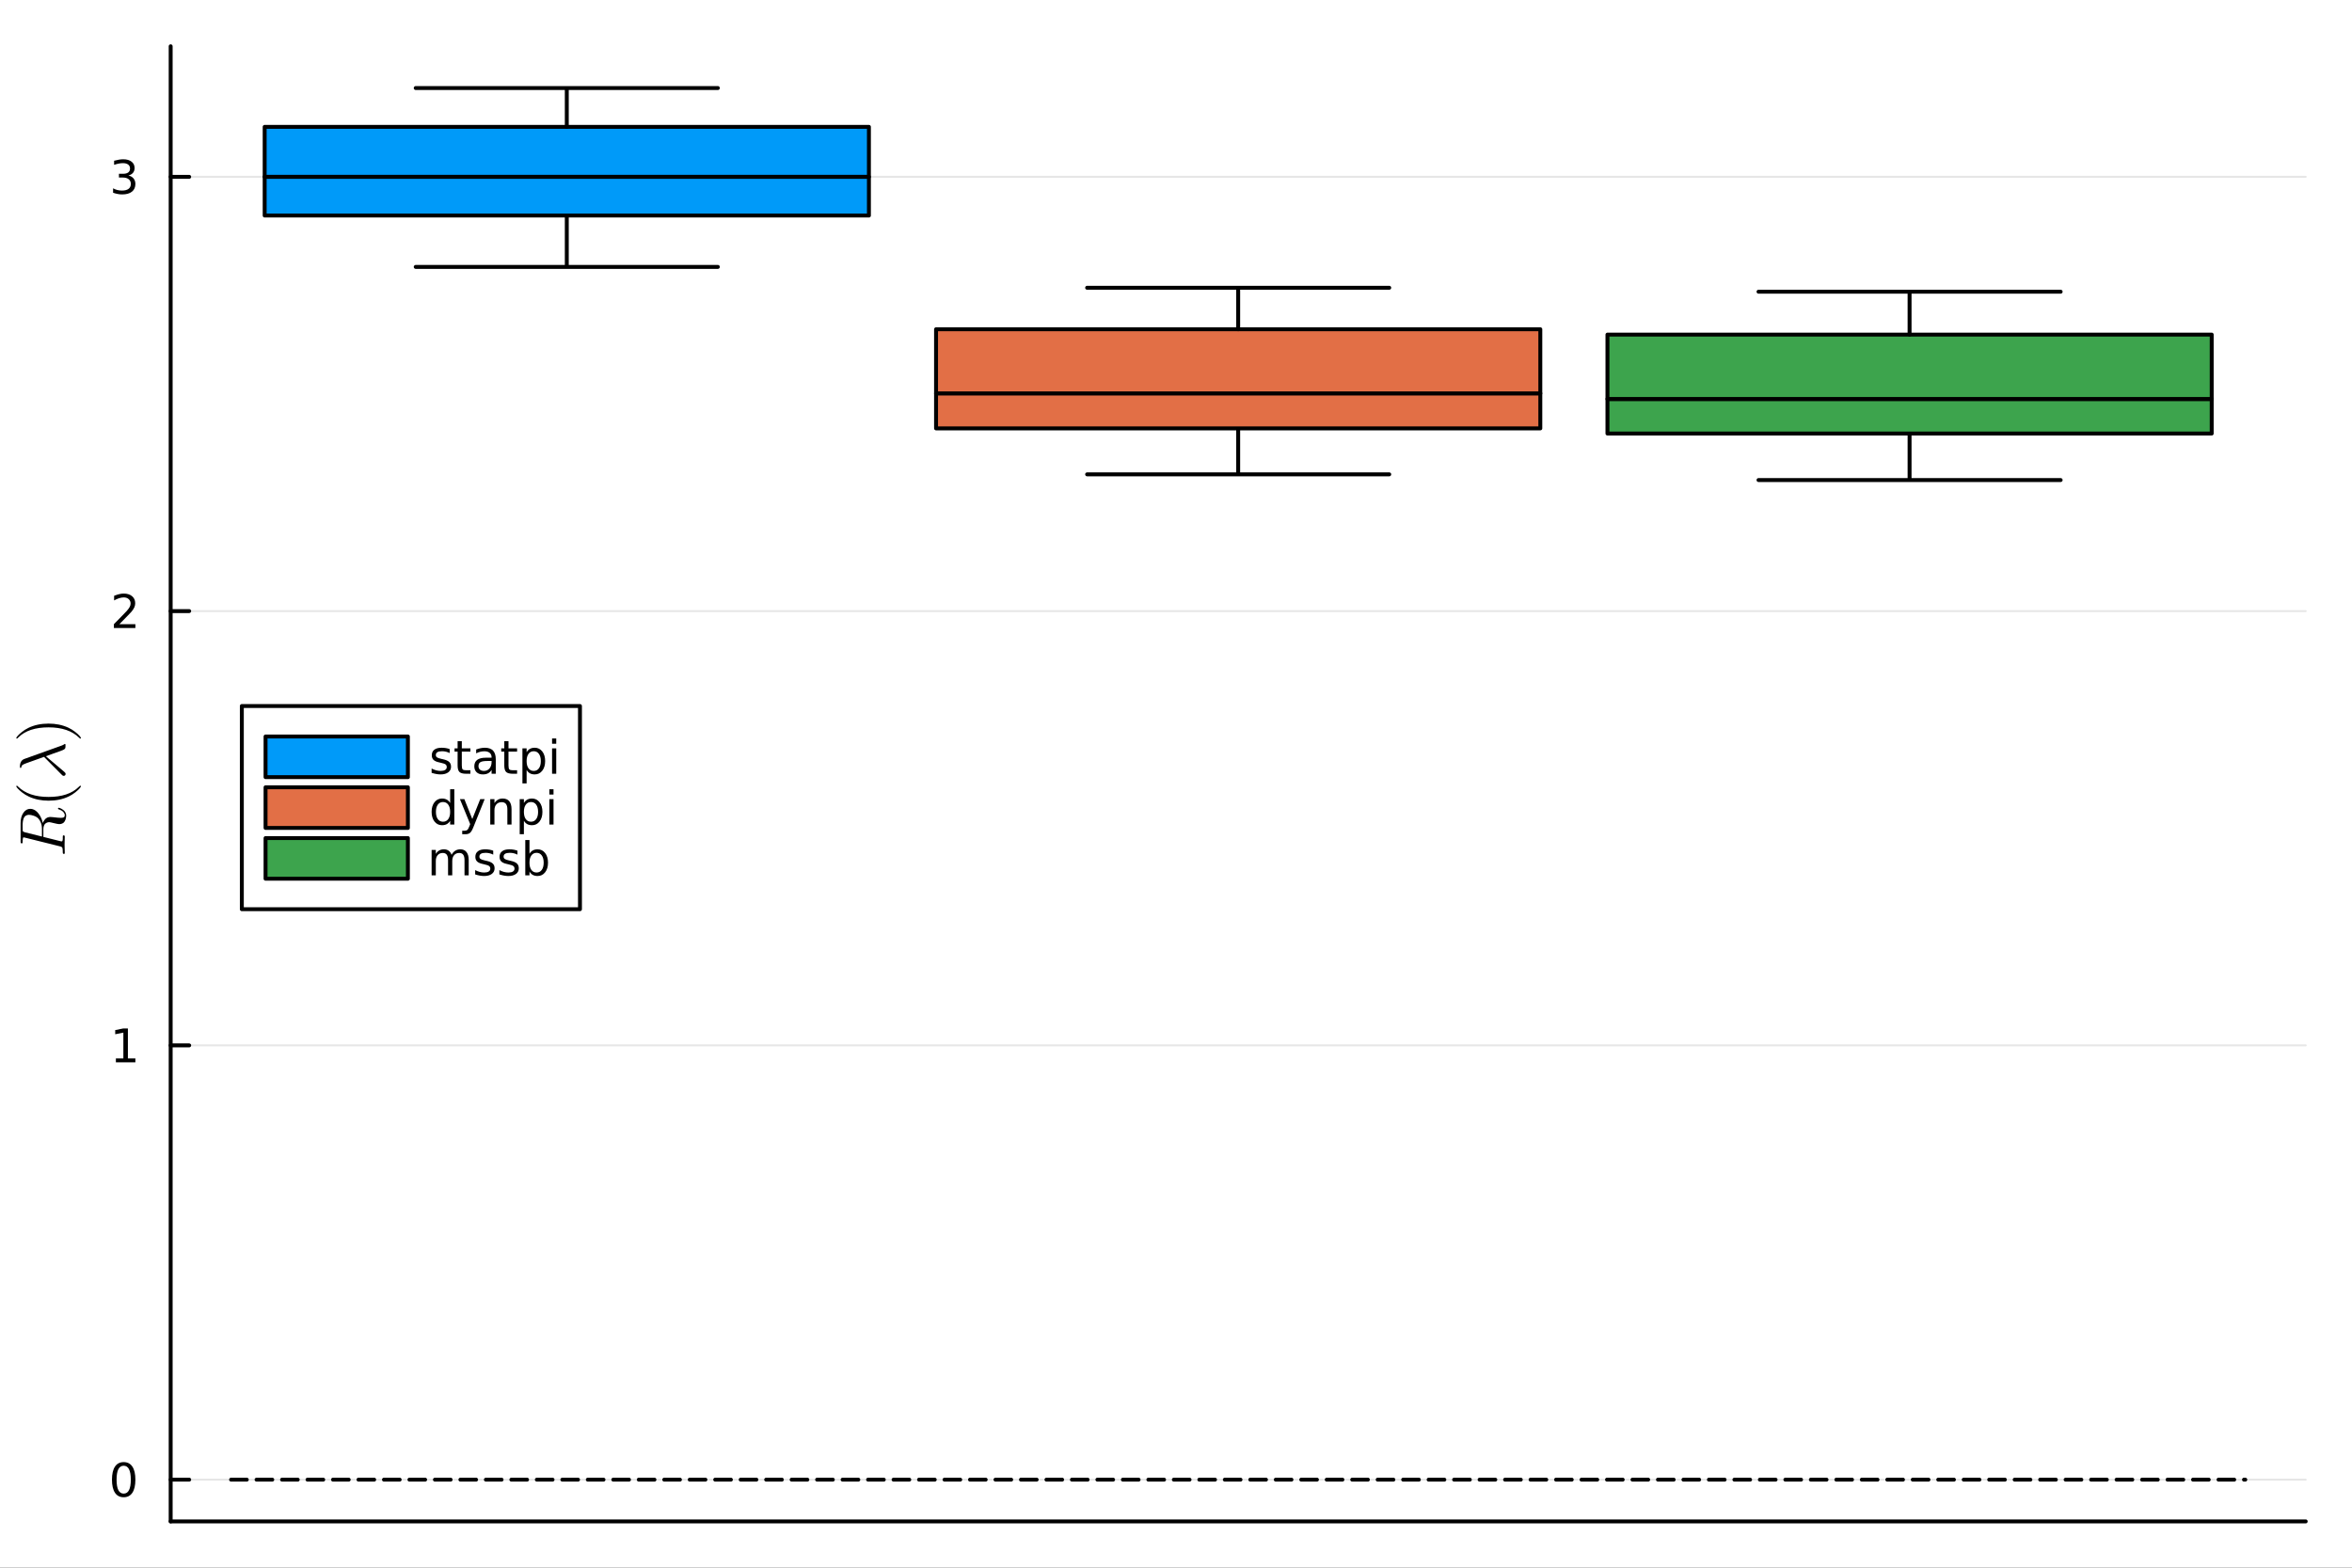 <?xml version="1.0" encoding="utf-8"?>
<svg xmlns="http://www.w3.org/2000/svg" xmlns:xlink="http://www.w3.org/1999/xlink" width="600" height="400" viewBox="0 0 2400 1600">
<rect x="0" y="0" width="2400" height="1600" fill="#333333" stroke="none"/>
<defs>
  <clipPath id="clip940">
    <rect x="0" y="0" width="2400" height="1600"/>
  </clipPath>
</defs>
<path clip-path="url(#clip940)" d="M0 1600 L2400 1600 L2400 0 L0 0  Z" fill="#ffffff" fill-rule="evenodd" fill-opacity="1"/>
<defs>
  <clipPath id="clip941">
    <rect x="480" y="0" width="1681" height="1600"/>
  </clipPath>
</defs>
<path clip-path="url(#clip940)" d="M174.149 1552.76 L2352.76 1552.76 L2352.76 47.244 L174.149 47.244  Z" fill="#ffffff" fill-rule="evenodd" fill-opacity="1"/>
<defs>
  <clipPath id="clip942">
    <rect x="174" y="47" width="2180" height="1507"/>
  </clipPath>
</defs>
<polyline clip-path="url(#clip940)" style="stroke:#000000; stroke-linecap:round; stroke-linejoin:round; stroke-width:4; stroke-opacity:1; fill:none" points="174.149,1552.76 2352.76,1552.76 "/>
<polyline clip-path="url(#clip942)" style="stroke:#000000; stroke-linecap:round; stroke-linejoin:round; stroke-width:2; stroke-opacity:0.1; fill:none" points="174.149,1510.15 2352.76,1510.15 "/>
<polyline clip-path="url(#clip942)" style="stroke:#000000; stroke-linecap:round; stroke-linejoin:round; stroke-width:2; stroke-opacity:0.1; fill:none" points="174.149,1066.92 2352.76,1066.92 "/>
<polyline clip-path="url(#clip942)" style="stroke:#000000; stroke-linecap:round; stroke-linejoin:round; stroke-width:2; stroke-opacity:0.1; fill:none" points="174.149,623.701 2352.76,623.701 "/>
<polyline clip-path="url(#clip942)" style="stroke:#000000; stroke-linecap:round; stroke-linejoin:round; stroke-width:2; stroke-opacity:0.1; fill:none" points="174.149,180.478 2352.76,180.478 "/>
<polyline clip-path="url(#clip940)" style="stroke:#000000; stroke-linecap:round; stroke-linejoin:round; stroke-width:4; stroke-opacity:1; fill:none" points="174.149,1552.76 174.149,47.244 "/>
<polyline clip-path="url(#clip940)" style="stroke:#000000; stroke-linecap:round; stroke-linejoin:round; stroke-width:4; stroke-opacity:1; fill:none" points="174.149,1510.15 193.047,1510.15 "/>
<polyline clip-path="url(#clip940)" style="stroke:#000000; stroke-linecap:round; stroke-linejoin:round; stroke-width:4; stroke-opacity:1; fill:none" points="174.149,1066.92 193.047,1066.92 "/>
<polyline clip-path="url(#clip940)" style="stroke:#000000; stroke-linecap:round; stroke-linejoin:round; stroke-width:4; stroke-opacity:1; fill:none" points="174.149,623.701 193.047,623.701 "/>
<polyline clip-path="url(#clip940)" style="stroke:#000000; stroke-linecap:round; stroke-linejoin:round; stroke-width:4; stroke-opacity:1; fill:none" points="174.149,180.478 193.047,180.478 "/>
<path clip-path="url(#clip940)" d="M126.205 1495.95 Q122.593 1495.95 120.765 1499.51 Q118.959 1503.05 118.959 1510.18 Q118.959 1517.29 120.765 1520.85 Q122.593 1524.39 126.205 1524.39 Q129.839 1524.39 131.644 1520.85 Q133.473 1517.29 133.473 1510.18 Q133.473 1503.05 131.644 1499.51 Q129.839 1495.95 126.205 1495.95 M126.205 1492.24 Q132.015 1492.24 135.07 1496.85 Q138.149 1501.43 138.149 1510.18 Q138.149 1518.91 135.07 1523.52 Q132.015 1528.1 126.205 1528.1 Q120.394 1528.1 117.316 1523.52 Q114.26 1518.91 114.26 1510.18 Q114.26 1501.43 117.316 1496.85 Q120.394 1492.24 126.205 1492.24 Z" fill="#000000" fill-rule="nonzero" fill-opacity="1" /><path clip-path="url(#clip940)" d="M118.242 1080.27 L125.88 1080.27 L125.88 1053.9 L117.57 1055.57 L117.57 1051.31 L125.834 1049.64 L130.51 1049.64 L130.51 1080.27 L138.149 1080.27 L138.149 1084.2 L118.242 1084.2 L118.242 1080.27 Z" fill="#000000" fill-rule="nonzero" fill-opacity="1" /><path clip-path="url(#clip940)" d="M121.83 637.046 L138.149 637.046 L138.149 640.981 L116.205 640.981 L116.205 637.046 Q118.867 634.291 123.45 629.661 Q128.056 625.009 129.237 623.666 Q131.482 621.143 132.362 619.407 Q133.265 617.648 133.265 615.958 Q133.265 613.203 131.32 611.467 Q129.399 609.731 126.297 609.731 Q124.098 609.731 121.644 610.495 Q119.214 611.259 116.436 612.81 L116.436 608.087 Q119.26 606.953 121.714 606.375 Q124.168 605.796 126.205 605.796 Q131.575 605.796 134.769 608.481 Q137.964 611.166 137.964 615.657 Q137.964 617.787 137.154 619.708 Q136.367 621.606 134.26 624.199 Q133.681 624.87 130.58 628.087 Q127.478 631.282 121.83 637.046 Z" fill="#000000" fill-rule="nonzero" fill-opacity="1" /><path clip-path="url(#clip940)" d="M131.019 179.124 Q134.376 179.841 136.251 182.11 Q138.149 184.378 138.149 187.711 Q138.149 192.827 134.63 195.628 Q131.112 198.429 124.63 198.429 Q122.455 198.429 120.14 197.989 Q117.848 197.573 115.394 196.716 L115.394 192.202 Q117.339 193.336 119.654 193.915 Q121.968 194.494 124.492 194.494 Q128.89 194.494 131.181 192.758 Q133.496 191.022 133.496 187.711 Q133.496 184.656 131.343 182.943 Q129.214 181.207 125.394 181.207 L121.367 181.207 L121.367 177.364 L125.58 177.364 Q129.029 177.364 130.857 175.999 Q132.686 174.61 132.686 172.017 Q132.686 169.355 130.788 167.943 Q128.913 166.508 125.394 166.508 Q123.473 166.508 121.274 166.925 Q119.075 167.341 116.436 168.221 L116.436 164.054 Q119.098 163.313 121.413 162.943 Q123.751 162.573 125.811 162.573 Q131.135 162.573 134.237 165.003 Q137.339 167.411 137.339 171.531 Q137.339 174.401 135.695 176.392 Q134.052 178.36 131.019 179.124 Z" fill="#000000" fill-rule="nonzero" fill-opacity="1" /><path clip-path="url(#clip940)" d="M29.595 831.613 Q28.532 831.613 27.663 831.903 Q26.761 832.16 26.149 832.579 Q25.505 832.966 25.022 833.706 Q24.506 834.447 24.184 835.059 Q23.862 835.671 23.669 836.701 Q23.444 837.732 23.347 838.408 Q23.218 839.085 23.154 840.244 Q23.089 841.404 23.089 841.983 Q23.089 842.531 23.089 843.626 Q23.089 847.072 23.154 847.651 Q23.282 848.521 23.798 848.843 Q24.281 849.165 25.601 849.487 L42.799 853.771 L42.799 846.395 Q42.799 842.37 41.672 839.6 Q40.545 836.83 38.967 835.252 Q37.228 833.513 34.426 832.579 Q31.624 831.613 29.595 831.613 M59.965 824.431 Q60.319 824.431 61.124 824.721 Q61.929 824.979 63.057 825.623 Q64.152 826.267 65.15 827.136 Q66.148 828.006 66.825 829.391 Q67.533 830.776 67.533 832.354 Q67.533 832.74 67.501 833.127 Q67.501 833.513 67.34 834.479 Q67.211 835.413 66.954 836.186 Q66.728 836.959 66.181 837.925 Q65.665 838.891 64.957 839.568 Q64.216 840.212 63.057 840.663 Q61.865 841.114 60.416 841.114 Q59.128 841.114 54.812 840.051 Q51.141 839.117 50.239 839.117 Q49.24 839.117 48.306 839.439 Q47.373 839.729 46.406 840.47 Q45.44 841.178 44.86 842.692 Q44.248 844.205 44.248 846.331 L44.248 854.157 L61.736 858.537 Q61.769 858.537 62.219 858.634 Q62.638 858.73 62.864 858.73 Q63.282 858.73 63.54 858.473 Q63.797 858.183 63.926 857.474 Q64.023 856.766 64.055 856.218 Q64.055 855.639 64.055 854.447 Q64.055 852.965 64.313 852.708 Q64.474 852.579 64.764 852.579 Q65.215 852.579 65.537 852.708 Q65.826 852.804 65.923 853.062 Q66.02 853.287 66.052 853.449 Q66.084 853.61 66.084 853.899 L65.891 862.273 L66.084 870.582 Q66.084 871.516 65.343 871.516 Q64.699 871.516 64.442 871.291 Q64.152 871.065 64.12 870.775 Q64.055 870.485 64.055 869.745 Q64.055 868.134 63.959 867.168 Q63.862 866.202 63.733 865.59 Q63.572 864.946 63.121 864.624 Q62.67 864.27 62.284 864.109 Q61.865 863.948 60.931 863.722 L25.505 854.898 Q24.442 854.64 24.281 854.64 Q23.669 854.64 23.508 855.027 Q23.315 855.381 23.218 856.411 L23.089 858.924 Q23.089 859.696 23.057 860.018 Q23.025 860.308 22.864 860.534 Q22.703 860.759 22.349 860.759 Q21.447 860.759 21.253 860.373 Q21.028 859.986 21.028 858.859 L21.028 840.051 Q21.028 833.642 23.83 829.584 Q26.632 825.494 30.915 825.494 Q32.848 825.494 34.651 826.363 Q36.455 827.233 37.872 828.682 Q39.289 830.099 40.48 831.999 Q41.64 833.9 42.445 835.929 Q43.218 837.925 43.669 839.986 Q43.991 839.085 44.474 838.247 Q44.957 837.378 45.859 836.283 Q46.761 835.156 48.21 834.479 Q49.659 833.803 51.43 833.803 Q52.687 833.803 54.554 834.061 Q59.868 834.705 62.058 834.705 Q64.152 834.705 65.118 834.157 Q66.084 833.61 66.084 832.064 Q66.084 830.55 64.731 828.875 Q63.347 827.169 60.094 826.074 Q59.16 825.816 59.16 825.204 Q59.16 825.172 59.16 825.14 Q59.16 825.075 59.224 824.946 Q59.257 824.817 59.353 824.721 Q59.417 824.592 59.578 824.528 Q59.739 824.431 59.965 824.431 Z" fill="#000000" fill-rule="nonzero" fill-opacity="1" /><path clip-path="url(#clip940)" d="M49.595 817.194 Q38.452 817.194 29.466 813.039 Q25.698 811.268 22.542 808.788 Q19.386 806.308 18.001 804.666 Q16.616 803.023 16.616 802.572 Q16.616 801.928 17.26 801.896 Q17.582 801.896 18.387 802.765 Q29.208 813.393 49.595 813.361 Q70.045 813.361 80.448 803.023 Q81.575 801.896 81.929 801.896 Q82.573 801.896 82.573 802.572 Q82.573 803.023 81.253 804.601 Q79.933 806.179 76.905 808.627 Q73.878 811.075 70.174 812.846 Q61.189 817.194 49.595 817.194 Z" fill="#000000" fill-rule="nonzero" fill-opacity="1" /><path clip-path="url(#clip940)" d="M66.148 759.242 Q66.76 759.242 66.825 759.95 L66.825 761.4 Q66.825 762.881 66.599 763.525 Q66.374 764.169 65.343 764.91 Q64.699 765.361 61.704 766.488 Q58.677 767.583 54.103 769.193 Q49.53 770.771 46.825 771.834 L65.569 787.712 Q66.954 788.807 66.954 789.902 Q66.954 790.707 66.406 791.287 Q65.859 791.866 65.021 791.866 Q64.409 791.866 64.055 791.641 Q63.701 791.383 62.992 790.707 L44.925 772.478 L26.986 778.887 Q23.669 780.111 22.832 780.82 Q21.994 781.496 21.704 783.171 Q21.543 783.783 21.028 783.783 Q20.32 783.783 20.32 782.591 Q20.32 776.214 24.989 774.54 L62.509 761.078 Q64.667 760.337 65.569 759.564 Q65.987 759.242 66.148 759.242 Z" fill="#000000" fill-rule="nonzero" fill-opacity="1" /><path clip-path="url(#clip940)" d="M81.929 753.811 Q81.607 753.811 80.802 752.974 Q69.981 742.346 49.595 742.346 Q29.144 742.346 18.806 752.555 Q17.614 753.811 17.26 753.811 Q16.616 753.811 16.616 753.167 Q16.616 752.716 17.936 751.138 Q19.257 749.528 22.284 747.113 Q25.311 744.665 29.015 742.861 Q38.001 738.514 49.595 738.514 Q60.738 738.514 69.723 742.668 Q73.491 744.44 76.648 746.919 Q79.804 749.399 81.189 751.042 Q82.573 752.684 82.573 753.167 Q82.573 753.811 81.929 753.811 Z" fill="#000000" fill-rule="nonzero" fill-opacity="1" /><path clip-path="url(#clip942)" d="M578.356 272.406 L424.209 272.406 L732.503 272.406 L578.356 272.406 L578.356 219.984 L578.356 272.406  Z" fill="#009af9" fill-rule="evenodd" fill-opacity="1"/>
<polyline clip-path="url(#clip942)" style="stroke:#000000; stroke-linecap:round; stroke-linejoin:round; stroke-width:4; stroke-opacity:1; fill:none" points="578.356,272.406 424.209,272.406 732.503,272.406 578.356,272.406 578.356,219.984 578.356,272.406 "/>
<path clip-path="url(#clip942)" d="M886.649 219.984 L886.649 180.46 L270.062 180.46 L270.062 219.984 L886.649 219.984 L886.649 180.46 L886.649 219.984  Z" fill="#009af9" fill-rule="evenodd" fill-opacity="1"/>
<polyline clip-path="url(#clip942)" style="stroke:#000000; stroke-linecap:round; stroke-linejoin:round; stroke-width:4; stroke-opacity:1; fill:none" points="886.649,219.984 886.649,180.46 270.062,180.46 270.062,219.984 886.649,219.984 886.649,180.46 886.649,219.984 "/>
<path clip-path="url(#clip942)" d="M886.649 129.472 L270.062 129.472 L270.062 180.46 L886.649 180.46 L886.649 129.472 L578.356 129.472 L886.649 129.472  Z" fill="#009af9" fill-rule="evenodd" fill-opacity="1"/>
<polyline clip-path="url(#clip942)" style="stroke:#000000; stroke-linecap:round; stroke-linejoin:round; stroke-width:4; stroke-opacity:1; fill:none" points="886.649,129.472 270.062,129.472 270.062,180.46 886.649,180.46 886.649,129.472 578.356,129.472 886.649,129.472 "/>
<path clip-path="url(#clip942)" d="M578.356 89.853 L424.209 89.853 L732.503 89.853 L578.356 89.853 L578.356 129.472 L578.356 89.853  Z" fill="#009af9" fill-rule="evenodd" fill-opacity="1"/>
<polyline clip-path="url(#clip942)" style="stroke:#000000; stroke-linecap:round; stroke-linejoin:round; stroke-width:4; stroke-opacity:1; fill:none" points="578.356,89.853 424.209,89.853 732.503,89.853 578.356,89.853 578.356,129.472 578.356,89.853 "/>
<polyline clip-path="url(#clip942)" style="stroke:#009af9; stroke-linecap:round; stroke-linejoin:round; stroke-width:0; stroke-opacity:1; fill:none" points="578.356,272.406 424.209,272.406 732.503,272.406 578.356,272.406 578.356,219.984 "/>
<polyline clip-path="url(#clip942)" style="stroke:#009af9; stroke-linecap:round; stroke-linejoin:round; stroke-width:0; stroke-opacity:1; fill:none" points="886.649,219.984 886.649,180.46 270.062,180.46 270.062,219.984 886.649,219.984 886.649,180.46 "/>
<polyline clip-path="url(#clip942)" style="stroke:#009af9; stroke-linecap:round; stroke-linejoin:round; stroke-width:0; stroke-opacity:1; fill:none" points="886.649,129.472 270.062,129.472 270.062,180.46 886.649,180.46 886.649,129.472 578.356,129.472 "/>
<polyline clip-path="url(#clip942)" style="stroke:#009af9; stroke-linecap:round; stroke-linejoin:round; stroke-width:0; stroke-opacity:1; fill:none" points="578.356,89.853 424.209,89.853 732.503,89.853 578.356,89.853 578.356,129.472 "/>
<path clip-path="url(#clip942)" d="M1263.45 484.116 L1109.31 484.116 L1417.6 484.116 L1263.45 484.116 L1263.45 437.202 L1263.45 484.116  Z" fill="#e26f46" fill-rule="evenodd" fill-opacity="1"/>
<polyline clip-path="url(#clip942)" style="stroke:#000000; stroke-linecap:round; stroke-linejoin:round; stroke-width:4; stroke-opacity:1; fill:none" points="1263.45,484.116 1109.31,484.116 1417.6,484.116 1263.45,484.116 1263.45,437.202 1263.45,484.116 "/>
<path clip-path="url(#clip942)" d="M1571.75 437.202 L1571.75 401.488 L955.159 401.488 L955.159 437.202 L1571.75 437.202 L1571.75 401.488 L1571.75 437.202  Z" fill="#e26f46" fill-rule="evenodd" fill-opacity="1"/>
<polyline clip-path="url(#clip942)" style="stroke:#000000; stroke-linecap:round; stroke-linejoin:round; stroke-width:4; stroke-opacity:1; fill:none" points="1571.75,437.202 1571.75,401.488 955.159,401.488 955.159,437.202 1571.75,437.202 1571.75,401.488 1571.75,437.202 "/>
<path clip-path="url(#clip942)" d="M1571.75 336.052 L955.159 336.052 L955.159 401.488 L1571.75 401.488 L1571.75 336.052 L1263.45 336.052 L1571.75 336.052  Z" fill="#e26f46" fill-rule="evenodd" fill-opacity="1"/>
<polyline clip-path="url(#clip942)" style="stroke:#000000; stroke-linecap:round; stroke-linejoin:round; stroke-width:4; stroke-opacity:1; fill:none" points="1571.75,336.052 955.159,336.052 955.159,401.488 1571.75,401.488 1571.75,336.052 1263.45,336.052 1571.75,336.052 "/>
<path clip-path="url(#clip942)" d="M1263.45 293.69 L1109.31 293.69 L1417.6 293.69 L1263.45 293.69 L1263.45 336.052 L1263.45 293.69  Z" fill="#e26f46" fill-rule="evenodd" fill-opacity="1"/>
<polyline clip-path="url(#clip942)" style="stroke:#000000; stroke-linecap:round; stroke-linejoin:round; stroke-width:4; stroke-opacity:1; fill:none" points="1263.45,293.69 1109.31,293.69 1417.6,293.69 1263.45,293.69 1263.45,336.052 1263.45,293.69 "/>
<polyline clip-path="url(#clip942)" style="stroke:#e26f46; stroke-linecap:round; stroke-linejoin:round; stroke-width:0; stroke-opacity:1; fill:none" points="1263.45,484.116 1109.31,484.116 1417.6,484.116 1263.45,484.116 1263.45,437.202 "/>
<polyline clip-path="url(#clip942)" style="stroke:#e26f46; stroke-linecap:round; stroke-linejoin:round; stroke-width:0; stroke-opacity:1; fill:none" points="1571.75,437.202 1571.75,401.488 955.159,401.488 955.159,437.202 1571.75,437.202 1571.75,401.488 "/>
<polyline clip-path="url(#clip942)" style="stroke:#e26f46; stroke-linecap:round; stroke-linejoin:round; stroke-width:0; stroke-opacity:1; fill:none" points="1571.75,336.052 955.159,336.052 955.159,401.488 1571.75,401.488 1571.75,336.052 1263.45,336.052 "/>
<polyline clip-path="url(#clip942)" style="stroke:#e26f46; stroke-linecap:round; stroke-linejoin:round; stroke-width:0; stroke-opacity:1; fill:none" points="1263.45,293.69 1109.31,293.69 1417.6,293.69 1263.45,293.69 1263.45,336.052 "/>
<path clip-path="url(#clip942)" d="M1948.55 489.946 L1794.4 489.946 L2102.7 489.946 L1948.55 489.946 L1948.55 442.465 L1948.55 489.946  Z" fill="#3da44d" fill-rule="evenodd" fill-opacity="1"/>
<polyline clip-path="url(#clip942)" style="stroke:#000000; stroke-linecap:round; stroke-linejoin:round; stroke-width:4; stroke-opacity:1; fill:none" points="1948.55,489.946 1794.4,489.946 2102.7,489.946 1948.55,489.946 1948.55,442.465 1948.55,489.946 "/>
<path clip-path="url(#clip942)" d="M2256.84 442.465 L2256.84 407.192 L1640.26 407.192 L1640.26 442.465 L2256.84 442.465 L2256.84 407.192 L2256.84 442.465  Z" fill="#3da44d" fill-rule="evenodd" fill-opacity="1"/>
<polyline clip-path="url(#clip942)" style="stroke:#000000; stroke-linecap:round; stroke-linejoin:round; stroke-width:4; stroke-opacity:1; fill:none" points="2256.84,442.465 2256.84,407.192 1640.26,407.192 1640.26,442.465 2256.84,442.465 2256.84,407.192 2256.84,442.465 "/>
<path clip-path="url(#clip942)" d="M2256.84 341.508 L1640.26 341.508 L1640.26 407.192 L2256.84 407.192 L2256.84 341.508 L1948.55 341.508 L2256.84 341.508  Z" fill="#3da44d" fill-rule="evenodd" fill-opacity="1"/>
<polyline clip-path="url(#clip942)" style="stroke:#000000; stroke-linecap:round; stroke-linejoin:round; stroke-width:4; stroke-opacity:1; fill:none" points="2256.84,341.508 1640.26,341.508 1640.26,407.192 2256.84,407.192 2256.84,341.508 1948.55,341.508 2256.84,341.508 "/>
<path clip-path="url(#clip942)" d="M1948.55 297.72 L1794.4 297.72 L2102.7 297.72 L1948.55 297.72 L1948.55 341.508 L1948.55 297.72  Z" fill="#3da44d" fill-rule="evenodd" fill-opacity="1"/>
<polyline clip-path="url(#clip942)" style="stroke:#000000; stroke-linecap:round; stroke-linejoin:round; stroke-width:4; stroke-opacity:1; fill:none" points="1948.55,297.72 1794.4,297.72 2102.7,297.72 1948.55,297.72 1948.55,341.508 1948.55,297.72 "/>
<polyline clip-path="url(#clip942)" style="stroke:#3da44d; stroke-linecap:round; stroke-linejoin:round; stroke-width:0; stroke-opacity:1; fill:none" points="1948.55,489.946 1794.4,489.946 2102.7,489.946 1948.55,489.946 1948.55,442.465 "/>
<polyline clip-path="url(#clip942)" style="stroke:#3da44d; stroke-linecap:round; stroke-linejoin:round; stroke-width:0; stroke-opacity:1; fill:none" points="2256.84,442.465 2256.84,407.192 1640.26,407.192 1640.26,442.465 2256.84,442.465 2256.84,407.192 "/>
<polyline clip-path="url(#clip942)" style="stroke:#3da44d; stroke-linecap:round; stroke-linejoin:round; stroke-width:0; stroke-opacity:1; fill:none" points="2256.84,341.508 1640.26,341.508 1640.26,407.192 2256.84,407.192 2256.84,341.508 1948.55,341.508 "/>
<polyline clip-path="url(#clip942)" style="stroke:#3da44d; stroke-linecap:round; stroke-linejoin:round; stroke-width:0; stroke-opacity:1; fill:none" points="1948.55,297.72 1794.4,297.72 2102.7,297.72 1948.55,297.72 1948.55,341.508 "/>
<polyline clip-path="url(#clip942)" style="stroke:#000000; stroke-linecap:round; stroke-linejoin:round; stroke-width:4; stroke-opacity:1; fill:none" stroke-dasharray="16, 10" points="235.808,1510.15 2291.1,1510.15 "/>
<path clip-path="url(#clip940)" d="M246.769 927.944 L591.805 927.944 L591.805 720.584 L246.769 720.584  Z" fill="#ffffff" fill-rule="evenodd" fill-opacity="1"/>
<polyline clip-path="url(#clip940)" style="stroke:#000000; stroke-linecap:round; stroke-linejoin:round; stroke-width:4; stroke-opacity:1; fill:none" points="246.769,927.944 591.805,927.944 591.805,720.584 246.769,720.584 246.769,927.944 "/>
<path clip-path="url(#clip940)" d="M270.976 793.16 L416.216 793.16 L416.216 751.688 L270.976 751.688 L270.976 793.16  Z" fill="#009af9" fill-rule="evenodd" fill-opacity="1"/>
<polyline clip-path="url(#clip940)" style="stroke:#000000; stroke-linecap:round; stroke-linejoin:round; stroke-width:4; stroke-opacity:1; fill:none" points="270.976,793.16 416.216,793.16 416.216,751.688 270.976,751.688 270.976,793.16 "/>
<path clip-path="url(#clip940)" d="M458.849 764.542 L458.849 768.57 Q457.043 767.644 455.099 767.181 Q453.155 766.718 451.071 766.718 Q447.9 766.718 446.303 767.69 Q444.729 768.662 444.729 770.607 Q444.729 772.088 445.863 772.945 Q446.997 773.778 450.423 774.542 L451.881 774.866 Q456.418 775.838 458.317 777.62 Q460.238 779.38 460.238 782.551 Q460.238 786.162 457.367 788.269 Q454.52 790.375 449.52 790.375 Q447.437 790.375 445.168 789.958 Q442.923 789.565 440.423 788.755 L440.423 784.357 Q442.784 785.583 445.076 786.208 Q447.368 786.81 449.613 786.81 Q452.622 786.81 454.242 785.792 Q455.863 784.75 455.863 782.875 Q455.863 781.139 454.682 780.213 Q453.525 779.287 449.567 778.431 L448.085 778.083 Q444.127 777.25 442.368 775.537 Q440.608 773.801 440.608 770.792 Q440.608 767.134 443.201 765.144 Q445.793 763.153 450.562 763.153 Q452.923 763.153 455.006 763.5 Q457.09 763.847 458.849 764.542 Z" fill="#000000" fill-rule="nonzero" fill-opacity="1" /><path clip-path="url(#clip940)" d="M471.233 756.417 L471.233 763.778 L480.006 763.778 L480.006 767.088 L471.233 767.088 L471.233 781.162 Q471.233 784.333 472.09 785.236 Q472.969 786.139 475.631 786.139 L480.006 786.139 L480.006 789.704 L475.631 789.704 Q470.701 789.704 468.826 787.875 Q466.951 786.023 466.951 781.162 L466.951 767.088 L463.826 767.088 L463.826 763.778 L466.951 763.778 L466.951 756.417 L471.233 756.417 Z" fill="#000000" fill-rule="nonzero" fill-opacity="1" /><path clip-path="url(#clip940)" d="M497.39 776.671 Q492.228 776.671 490.238 777.852 Q488.247 779.032 488.247 781.88 Q488.247 784.148 489.728 785.491 Q491.233 786.81 493.802 786.81 Q497.344 786.81 499.474 784.31 Q501.626 781.787 501.626 777.62 L501.626 776.671 L497.39 776.671 M505.886 774.912 L505.886 789.704 L501.626 789.704 L501.626 785.769 Q500.168 788.13 497.992 789.264 Q495.816 790.375 492.668 790.375 Q488.687 790.375 486.326 788.153 Q483.988 785.907 483.988 782.157 Q483.988 777.782 486.904 775.56 Q489.844 773.338 495.654 773.338 L501.626 773.338 L501.626 772.921 Q501.626 769.982 499.682 768.384 Q497.761 766.764 494.265 766.764 Q492.043 766.764 489.937 767.296 Q487.83 767.829 485.886 768.894 L485.886 764.958 Q488.224 764.056 490.423 763.616 Q492.622 763.153 494.705 763.153 Q500.33 763.153 503.108 766.07 Q505.886 768.986 505.886 774.912 Z" fill="#000000" fill-rule="nonzero" fill-opacity="1" /><path clip-path="url(#clip940)" d="M518.872 756.417 L518.872 763.778 L527.645 763.778 L527.645 767.088 L518.872 767.088 L518.872 781.162 Q518.872 784.333 519.728 785.236 Q520.608 786.139 523.27 786.139 L527.645 786.139 L527.645 789.704 L523.27 789.704 Q518.339 789.704 516.464 787.875 Q514.589 786.023 514.589 781.162 L514.589 767.088 L511.464 767.088 L511.464 763.778 L514.589 763.778 L514.589 756.417 L518.872 756.417 Z" fill="#000000" fill-rule="nonzero" fill-opacity="1" /><path clip-path="url(#clip940)" d="M537.367 785.815 L537.367 799.565 L533.085 799.565 L533.085 763.778 L537.367 763.778 L537.367 767.713 Q538.71 765.398 540.747 764.287 Q542.807 763.153 545.654 763.153 Q550.376 763.153 553.316 766.903 Q556.279 770.653 556.279 776.764 Q556.279 782.875 553.316 786.625 Q550.376 790.375 545.654 790.375 Q542.807 790.375 540.747 789.264 Q538.71 788.13 537.367 785.815 M551.858 776.764 Q551.858 772.065 549.913 769.403 Q547.992 766.718 544.612 766.718 Q541.233 766.718 539.288 769.403 Q537.367 772.065 537.367 776.764 Q537.367 781.463 539.288 784.148 Q541.233 786.81 544.612 786.81 Q547.992 786.81 549.913 784.148 Q551.858 781.463 551.858 776.764 Z" fill="#000000" fill-rule="nonzero" fill-opacity="1" /><path clip-path="url(#clip940)" d="M563.339 763.778 L567.598 763.778 L567.598 789.704 L563.339 789.704 L563.339 763.778 M563.339 753.685 L567.598 753.685 L567.598 759.079 L563.339 759.079 L563.339 753.685 Z" fill="#000000" fill-rule="nonzero" fill-opacity="1" /><path clip-path="url(#clip940)" d="M270.976 845 L416.216 845 L416.216 803.528 L270.976 803.528 L270.976 845  Z" fill="#e26f46" fill-rule="evenodd" fill-opacity="1"/>
<polyline clip-path="url(#clip940)" style="stroke:#000000; stroke-linecap:round; stroke-linejoin:round; stroke-width:4; stroke-opacity:1; fill:none" points="270.976,845 416.216,845 416.216,803.528 270.976,803.528 270.976,845 "/>
<path clip-path="url(#clip940)" d="M459.335 819.553 L459.335 805.525 L463.594 805.525 L463.594 841.544 L459.335 841.544 L459.335 837.655 Q457.992 839.97 455.932 841.104 Q453.895 842.215 451.025 842.215 Q446.326 842.215 443.363 838.465 Q440.423 834.715 440.423 828.604 Q440.423 822.493 443.363 818.743 Q446.326 814.993 451.025 814.993 Q453.895 814.993 455.932 816.127 Q457.992 817.238 459.335 819.553 M444.821 828.604 Q444.821 833.303 446.743 835.988 Q448.687 838.65 452.067 838.65 Q455.446 838.65 457.391 835.988 Q459.335 833.303 459.335 828.604 Q459.335 823.905 457.391 821.243 Q455.446 818.558 452.067 818.558 Q448.687 818.558 446.743 821.243 Q444.821 823.905 444.821 828.604 Z" fill="#000000" fill-rule="nonzero" fill-opacity="1" /><path clip-path="url(#clip940)" d="M483.154 843.951 Q481.349 848.581 479.636 849.993 Q477.923 851.405 475.053 851.405 L471.65 851.405 L471.65 847.84 L474.15 847.84 Q475.909 847.84 476.881 847.007 Q477.853 846.173 479.034 843.071 L479.798 841.127 L469.312 815.618 L473.826 815.618 L481.928 835.896 L490.029 815.618 L494.543 815.618 L483.154 843.951 Z" fill="#000000" fill-rule="nonzero" fill-opacity="1" /><path clip-path="url(#clip940)" d="M521.974 825.896 L521.974 841.544 L517.714 841.544 L517.714 826.035 Q517.714 822.354 516.279 820.525 Q514.844 818.697 511.974 818.697 Q508.525 818.697 506.534 820.896 Q504.543 823.095 504.543 826.891 L504.543 841.544 L500.261 841.544 L500.261 815.618 L504.543 815.618 L504.543 819.646 Q506.071 817.308 508.131 816.15 Q510.214 814.993 512.923 814.993 Q517.39 814.993 519.682 817.771 Q521.974 820.525 521.974 825.896 Z" fill="#000000" fill-rule="nonzero" fill-opacity="1" /><path clip-path="url(#clip940)" d="M534.589 837.655 L534.589 851.405 L530.307 851.405 L530.307 815.618 L534.589 815.618 L534.589 819.553 Q535.932 817.238 537.969 816.127 Q540.029 814.993 542.876 814.993 Q547.598 814.993 550.538 818.743 Q553.501 822.493 553.501 828.604 Q553.501 834.715 550.538 838.465 Q547.598 842.215 542.876 842.215 Q540.029 842.215 537.969 841.104 Q535.932 839.97 534.589 837.655 M549.08 828.604 Q549.08 823.905 547.135 821.243 Q545.214 818.558 541.835 818.558 Q538.455 818.558 536.511 821.243 Q534.589 823.905 534.589 828.604 Q534.589 833.303 536.511 835.988 Q538.455 838.65 541.835 838.65 Q545.214 838.65 547.135 835.988 Q549.08 833.303 549.08 828.604 Z" fill="#000000" fill-rule="nonzero" fill-opacity="1" /><path clip-path="url(#clip940)" d="M560.561 815.618 L564.821 815.618 L564.821 841.544 L560.561 841.544 L560.561 815.618 M560.561 805.525 L564.821 805.525 L564.821 810.919 L560.561 810.919 L560.561 805.525 Z" fill="#000000" fill-rule="nonzero" fill-opacity="1" /><path clip-path="url(#clip940)" d="M270.976 896.84 L416.216 896.84 L416.216 855.368 L270.976 855.368 L270.976 896.84  Z" fill="#3da44d" fill-rule="evenodd" fill-opacity="1"/>
<polyline clip-path="url(#clip940)" style="stroke:#000000; stroke-linecap:round; stroke-linejoin:round; stroke-width:4; stroke-opacity:1; fill:none" points="270.976,896.84 416.216,896.84 416.216,855.368 270.976,855.368 270.976,896.84 "/>
<path clip-path="url(#clip940)" d="M460.77 872.435 Q462.367 869.564 464.59 868.199 Q466.812 866.833 469.821 866.833 Q473.872 866.833 476.071 869.68 Q478.27 872.504 478.27 877.736 L478.27 893.384 L473.988 893.384 L473.988 877.875 Q473.988 874.148 472.668 872.342 Q471.349 870.537 468.641 870.537 Q465.33 870.537 463.409 872.736 Q461.488 874.935 461.488 878.731 L461.488 893.384 L457.205 893.384 L457.205 877.875 Q457.205 874.125 455.886 872.342 Q454.567 870.537 451.812 870.537 Q448.548 870.537 446.627 872.759 Q444.705 874.958 444.705 878.731 L444.705 893.384 L440.423 893.384 L440.423 867.458 L444.705 867.458 L444.705 871.486 Q446.164 869.101 448.201 867.967 Q450.238 866.833 453.039 866.833 Q455.863 866.833 457.83 868.268 Q459.821 869.703 460.77 872.435 Z" fill="#000000" fill-rule="nonzero" fill-opacity="1" /><path clip-path="url(#clip940)" d="M503.293 868.222 L503.293 872.25 Q501.488 871.324 499.543 870.861 Q497.599 870.398 495.515 870.398 Q492.344 870.398 490.747 871.37 Q489.173 872.342 489.173 874.287 Q489.173 875.768 490.307 876.625 Q491.441 877.458 494.867 878.222 L496.326 878.546 Q500.863 879.518 502.761 881.3 Q504.682 883.06 504.682 886.231 Q504.682 889.842 501.812 891.949 Q498.964 894.055 493.964 894.055 Q491.881 894.055 489.613 893.638 Q487.367 893.245 484.867 892.435 L484.867 888.037 Q487.228 889.263 489.52 889.888 Q491.812 890.49 494.057 890.49 Q497.066 890.49 498.687 889.472 Q500.307 888.43 500.307 886.555 Q500.307 884.819 499.126 883.893 Q497.969 882.967 494.011 882.111 L492.529 881.763 Q488.571 880.93 486.812 879.217 Q485.052 877.481 485.052 874.472 Q485.052 870.814 487.645 868.824 Q490.238 866.833 495.006 866.833 Q497.367 866.833 499.451 867.18 Q501.534 867.527 503.293 868.222 Z" fill="#000000" fill-rule="nonzero" fill-opacity="1" /><path clip-path="url(#clip940)" d="M527.992 868.222 L527.992 872.25 Q526.187 871.324 524.242 870.861 Q522.298 870.398 520.214 870.398 Q517.043 870.398 515.446 871.37 Q513.872 872.342 513.872 874.287 Q513.872 875.768 515.006 876.625 Q516.14 877.458 519.566 878.222 L521.025 878.546 Q525.562 879.518 527.46 881.3 Q529.381 883.06 529.381 886.231 Q529.381 889.842 526.511 891.949 Q523.663 894.055 518.663 894.055 Q516.58 894.055 514.312 893.638 Q512.066 893.245 509.566 892.435 L509.566 888.037 Q511.927 889.263 514.219 889.888 Q516.511 890.49 518.756 890.49 Q521.765 890.49 523.386 889.472 Q525.006 888.43 525.006 886.555 Q525.006 884.819 523.825 883.893 Q522.668 882.967 518.71 882.111 L517.228 881.763 Q513.27 880.93 511.511 879.217 Q509.751 877.481 509.751 874.472 Q509.751 870.814 512.344 868.824 Q514.937 866.833 519.705 866.833 Q522.066 866.833 524.15 867.18 Q526.233 867.527 527.992 868.222 Z" fill="#000000" fill-rule="nonzero" fill-opacity="1" /><path clip-path="url(#clip940)" d="M554.774 880.444 Q554.774 875.745 552.83 873.083 Q550.909 870.398 547.529 870.398 Q544.149 870.398 542.205 873.083 Q540.284 875.745 540.284 880.444 Q540.284 885.143 542.205 887.828 Q544.149 890.49 547.529 890.49 Q550.909 890.49 552.83 887.828 Q554.774 885.143 554.774 880.444 M540.284 871.393 Q541.626 869.078 543.663 867.967 Q545.723 866.833 548.571 866.833 Q553.293 866.833 556.233 870.583 Q559.196 874.333 559.196 880.444 Q559.196 886.555 556.233 890.305 Q553.293 894.055 548.571 894.055 Q545.723 894.055 543.663 892.944 Q541.626 891.81 540.284 889.495 L540.284 893.384 L536.001 893.384 L536.001 857.365 L540.284 857.365 L540.284 871.393 Z" fill="#000000" fill-rule="nonzero" fill-opacity="1" /></svg>
